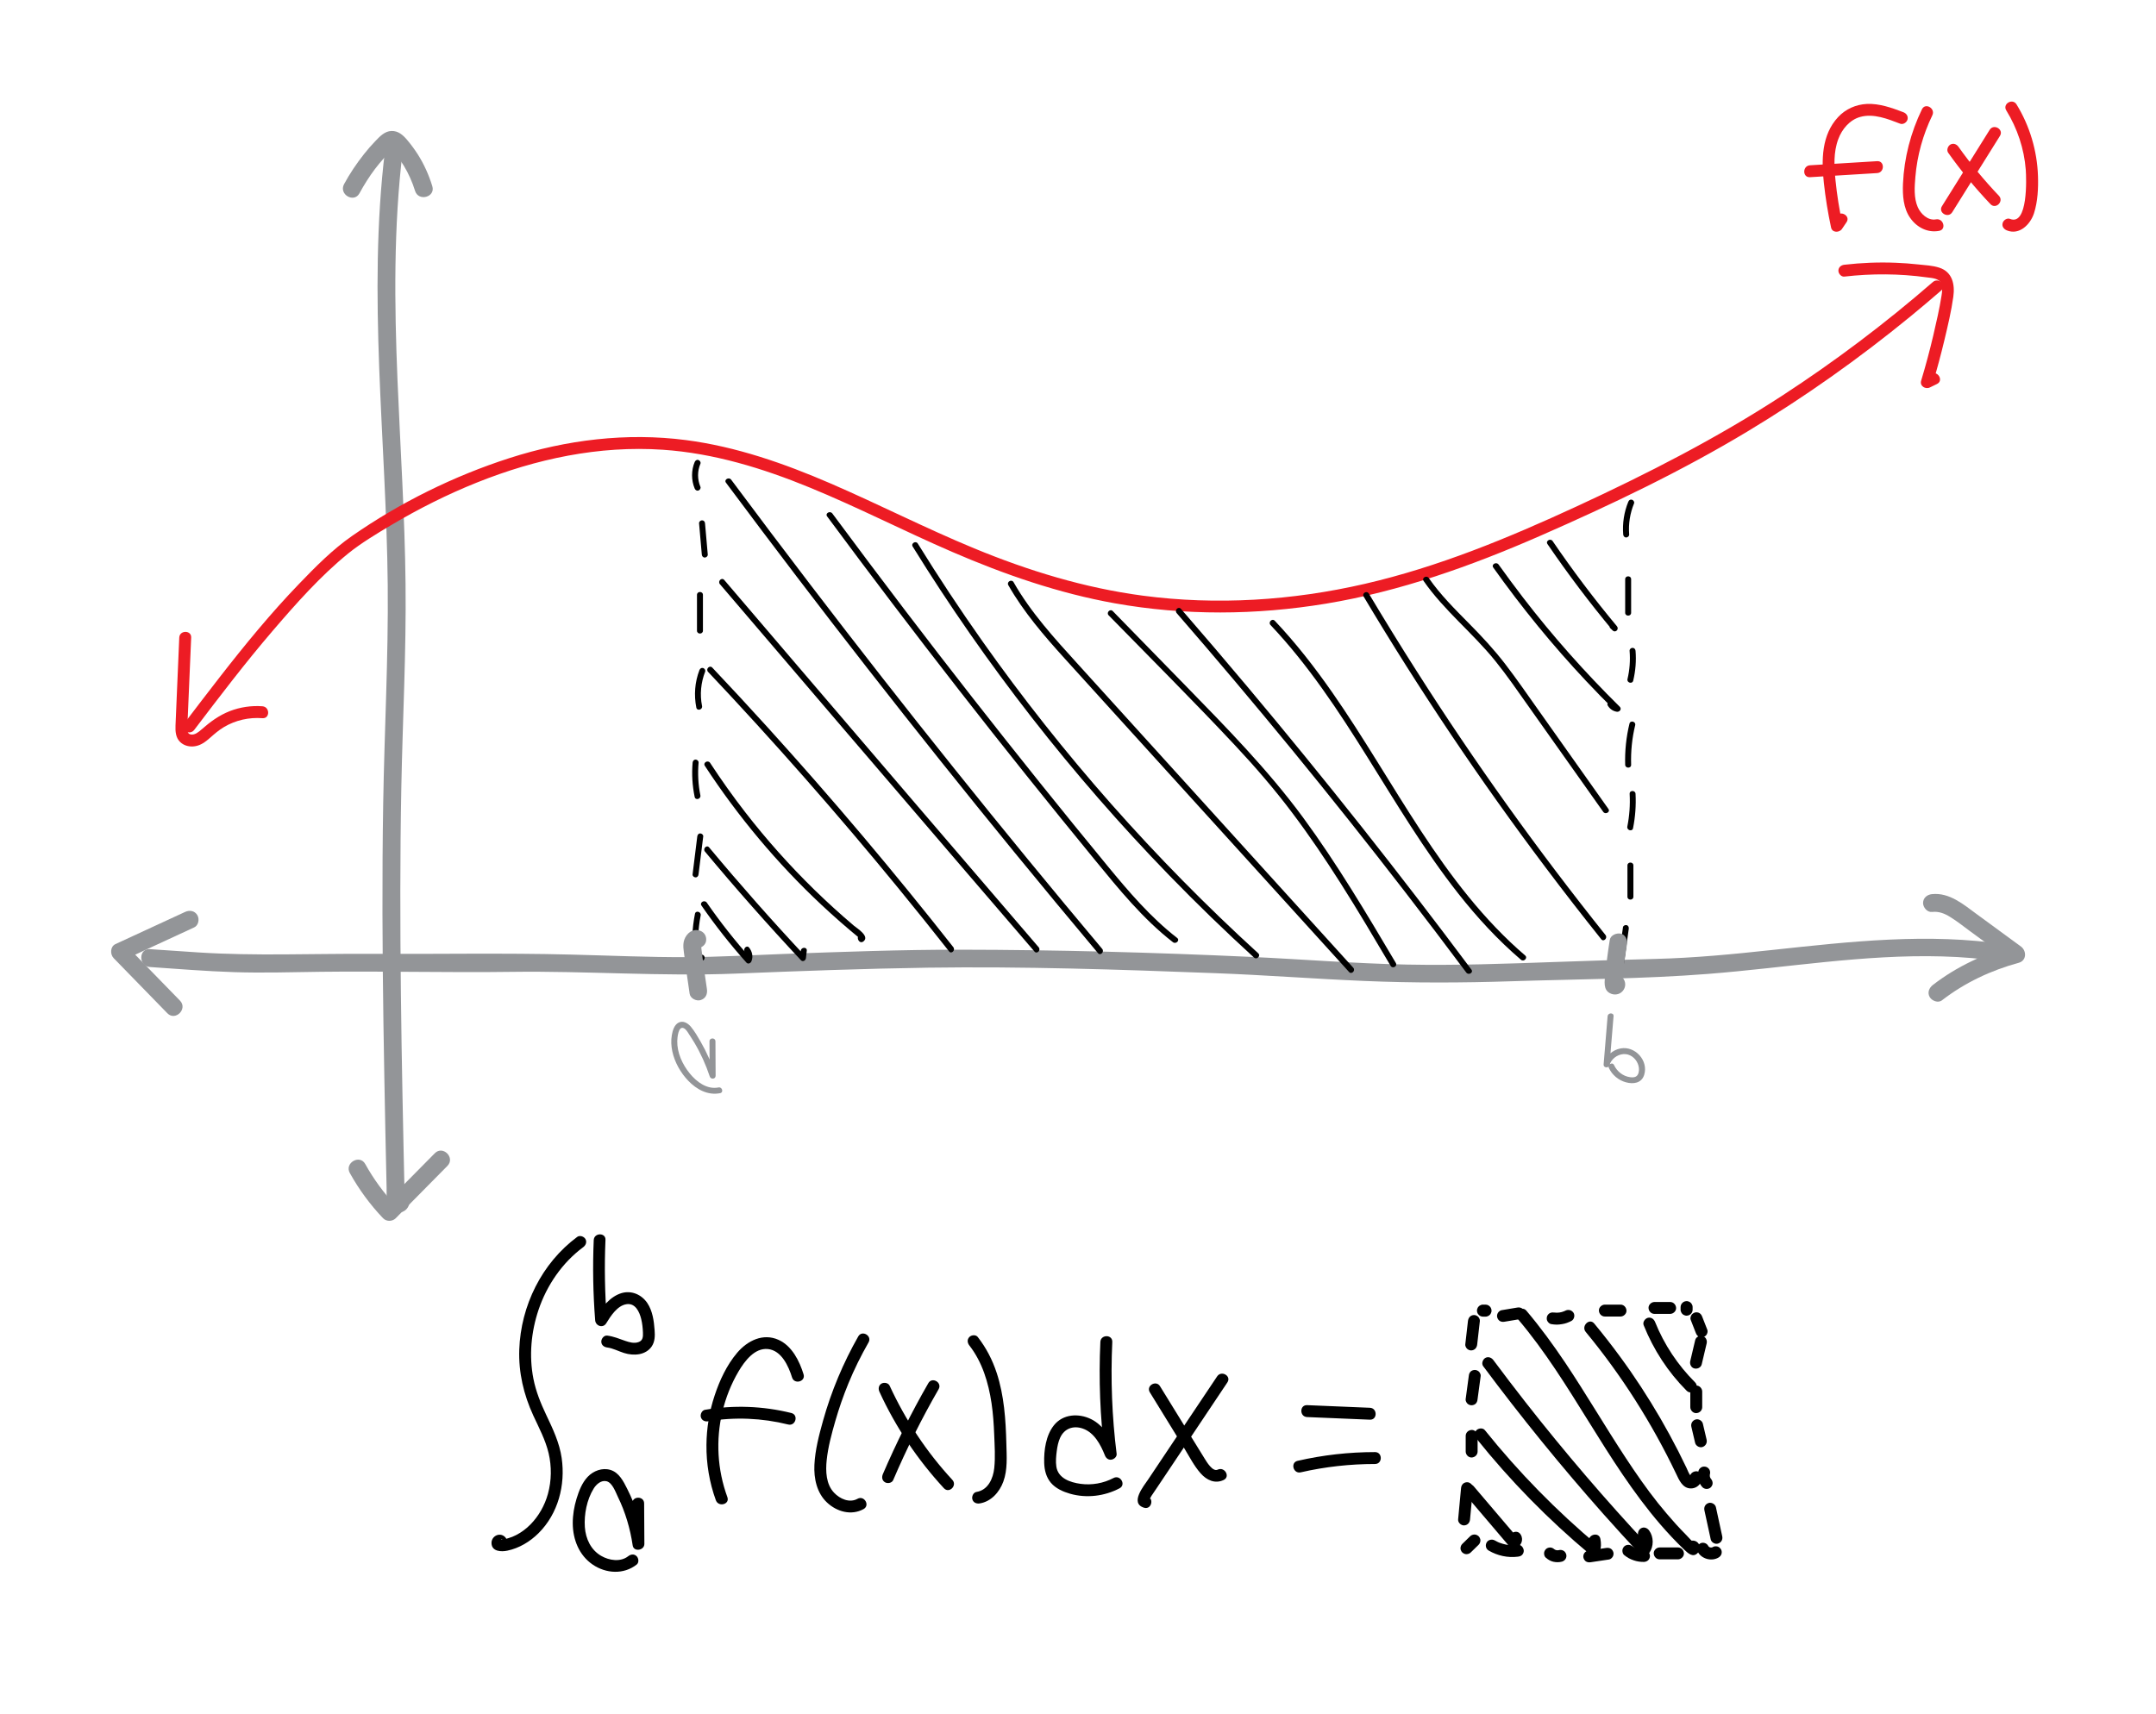 <?xml version="1.0" encoding="utf-8"?>
<!-- Generator: Adobe Illustrator 23.1.1, SVG Export Plug-In . SVG Version: 6.00 Build 0)  -->
<svg version="1.1" id="Layer_1" xmlns="http://www.w3.org/2000/svg" xmlns:xlink="http://www.w3.org/1999/xlink" x="0px" y="0px"
	 viewBox="0 0 361.89 287.8" style="enable-background:new 0 0 361.89 287.8;" xml:space="preserve">
<style type="text/css">
	.st0{fill:#939598;}
	.st1{fill:#ED1C24;}
</style>
<g>
	<g>
		<g>
			<path class="st0" d="M60.34,32.45c0.77-1.42,1.64-2.8,2.61-4.09c0.47-0.62,0.97-1.22,1.49-1.8c0.14-0.16,1.61-1.57,1.59-1.62
				c0.06,0.15-0.47-0.02-0.48-0.01c0.03-0.01,0.19,0.16,0.26,0.23c0.27,0.29,0.53,0.6,0.77,0.91c0.44,0.56,0.84,1.16,1.21,1.77
				c0.8,1.33,1.42,2.73,1.88,4.21c0.57,1.84,3.47,1.05,2.89-0.8c-0.58-1.88-1.39-3.7-2.45-5.36c-0.54-0.84-1.14-1.65-1.79-2.42
				c-0.68-0.8-1.48-1.51-2.6-1.48c-1.14,0.03-1.96,0.91-2.69,1.67c-0.68,0.7-1.32,1.44-1.92,2.2c-1.26,1.59-2.39,3.27-3.36,5.06
				C56.83,32.64,59.42,34.15,60.34,32.45L60.34,32.45z"/>
		</g>
	</g>
	<g>
		<g>
			<path class="st0" d="M58.72,196.95c1.53,2.75,3.41,5.31,5.58,7.59c0.56,0.58,1.56,0.57,2.12,0c2.89-2.93,5.79-5.86,8.68-8.79
				c1.36-1.38-0.76-3.5-2.12-2.12c-2.89,2.93-5.79,5.86-8.68,8.79c0.71,0,1.41,0,2.12,0c-2-2.11-3.7-4.44-5.11-6.98
				C60.38,193.75,57.78,195.26,58.72,196.95L58.72,196.95z"/>
		</g>
	</g>
	<g>
		<g>
			<path class="st0" d="M64.62,25.28c-1.47,12.1-1.42,24.31-0.97,36.47c0.46,12.15,1.31,24.29,1.43,36.46
				c0.12,12.24-0.56,24.47-0.76,36.71c-0.2,12.27-0.14,24.55,0.04,36.82c0.09,6.17,0.21,12.33,0.33,18.5
				c0.06,3.05,0.13,6.11,0.2,9.16c0.03,1.28-0.19,3.12,1.11,3.9c1.22,0.73,2.68-0.11,2.73-1.52c0.04-1.36-1.28-2.23-2.5-1.59
				c-1.71,0.9-0.19,3.5,1.51,2.59c0.03-0.02,0.06-0.03,0.1-0.05c-0.39,0.05-0.77,0.1-1.16,0.15c0.02,0.01,0.05,0.02,0.07,0.02
				c-0.3-0.23-0.6-0.46-0.9-0.69c0-0.32-0.01-0.64-0.01-0.96c0.18-0.18,0.36-0.36,0.54-0.54c-0.03,0.02-0.06,0.04-0.09,0.07
				c0.25-0.07,0.5-0.14,0.76-0.2c-0.04,0-0.08,0-0.12,0.01c0.25,0.07,0.5,0.14,0.76,0.2c0.32,0.14,0.23,0.51,0.22-0.16
				c0-0.35-0.02-0.7-0.02-1.06c-0.02-0.7-0.03-1.41-0.05-2.11c-0.03-1.53-0.07-3.05-0.1-4.58c-0.06-2.94-0.12-5.87-0.18-8.81
				c-0.11-5.75-0.21-11.51-0.27-17.26c-0.13-11.51-0.15-23.02,0.07-34.53c0.22-11.41,0.84-22.83,0.71-34.24
				c-0.12-11.41-0.88-22.79-1.35-34.19c-0.53-12.85-0.67-25.77,0.88-38.56c0.1-0.81-0.76-1.5-1.5-1.5
				C65.23,23.78,64.72,24.48,64.62,25.28L64.62,25.28z"/>
		</g>
	</g>
</g>
<g>
	<g>
		<g>
			<path class="st0" d="M336.71,158.58c-13.05-2-26.15-0.49-39.18,0.91c-6.55,0.71-13.11,1.35-19.71,1.51
				c-5.65,0.14-11.3,0.32-16.94,0.52c-8.21,0.29-16.43,0.59-24.65,0.43c-8.84-0.17-17.64-0.9-26.46-1.3
				c-16.15-0.74-32.36-1.18-48.53-1.2c-9.94-0.01-19.88,0.36-29.81,0.72c-5.37,0.2-10.74,0.51-16.12,0.53
				c-6.49,0.03-12.98-0.27-19.47-0.43c-11.38-0.29-22.79-0.06-34.18-0.12c-9.46-0.05-18.89,0.37-28.34-0.24
				c-2.72-0.18-5.44-0.37-8.16-0.55c-1.93-0.13-1.92,2.87,0,3c4.71,0.32,9.43,0.71,14.15,0.86c4.86,0.16,9.71,0,14.56-0.06
				c10.68-0.13,21.36,0.16,32.05,0.01c12.56-0.17,25.09,0.8,37.66,0.29c10.71-0.43,21.42-0.83,32.13-0.99
				c16.07-0.23,32.18,0.31,48.24,0.92c8.36,0.31,16.71,0.96,25.07,1.31c8.22,0.35,16.44,0.32,24.66,0.05
				c11.02-0.36,22.11-0.37,33.1-1.24c13.07-1.03,26.09-3.3,39.23-2.93c3.31,0.09,6.62,0.36,9.89,0.86
				C337.8,161.76,338.61,158.87,336.71,158.58L336.71,158.58z"/>
		</g>
	</g>
	<g>
		<g>
			<path class="st0" d="M324.3,153.11c1.14-0.12,2.08,0.25,3.03,0.84c1.16,0.71,2.23,1.57,3.33,2.38c2.35,1.72,4.7,3.44,7.04,5.16
				c0.12-0.91,0.24-1.83,0.36-2.74c-4.89,1.33-9.59,3.5-13.61,6.61c-0.64,0.49-0.98,1.29-0.54,2.05c0.37,0.63,1.41,1.04,2.05,0.54
				c3.83-2.96,8.23-5.03,12.89-6.3c1.34-0.37,1.35-2.01,0.36-2.74c-2.48-1.82-4.96-3.64-7.44-5.45c-2.19-1.61-4.56-3.64-7.48-3.34
				c-0.81,0.08-1.5,0.63-1.5,1.5C322.8,152.36,323.49,153.2,324.3,153.11L324.3,153.11z"/>
		</g>
	</g>
	<g>
		<g>
			<path class="st0" d="M31.07,153.11c-3.9,1.8-7.79,3.6-11.69,5.4c-0.9,0.42-0.92,1.72-0.3,2.36c3,3.08,6.01,6.17,9.01,9.25
				c1.35,1.39,3.47-0.74,2.12-2.12c-3-3.08-6.01-6.17-9.01-9.25c-0.1,0.79-0.2,1.57-0.3,2.36c3.9-1.8,7.79-3.6,11.69-5.4
				c0.74-0.34,0.92-1.4,0.54-2.05C32.68,152.89,31.81,152.77,31.07,153.11L31.07,153.11z"/>
		</g>
	</g>
</g>
<g>
	<g>
		<g>
			<path class="st1" d="M309.58,46.44c4.6-0.53,9.27-0.51,13.86,0.13c0.73,0.1,1.82,0.13,2.27,0.81c0.42,0.62,0.29,1.57,0.18,2.27
				c-0.35,2.23-0.87,4.46-1.38,6.66c-0.6,2.56-1.28,5.09-2.04,7.61c-0.27,0.89,0.72,1.5,1.47,1.13c0.4-0.19,0.79-0.39,1.19-0.58
				c1.16-0.57,0.14-2.29-1.01-1.73c-0.4,0.19-0.79,0.39-1.19,0.58c0.49,0.38,0.98,0.75,1.47,1.13c0.73-2.44,1.39-4.9,1.98-7.37
				c0.57-2.39,1.15-4.82,1.49-7.26c0.29-2.06-0.15-4.17-2.36-4.88c-1.11-0.36-2.36-0.42-3.51-0.54c-1.25-0.14-2.51-0.23-3.77-0.28
				c-2.89-0.12-5.78,0-8.65,0.33c-0.54,0.06-1,0.42-1,1C308.58,45.93,309.04,46.5,309.58,46.44L309.58,46.44z"/>
		</g>
	</g>
	<g>
		<g>
			<path class="st1" d="M30.09,107.05c-0.21,4.91-0.42,9.82-0.63,14.74c-0.04,1,0.02,2.07,0.79,2.8c0.66,0.63,1.59,0.84,2.48,0.7
				c0.98-0.15,1.78-0.75,2.5-1.39c0.76-0.67,1.5-1.32,2.38-1.84c1.95-1.15,4.18-1.65,6.44-1.48c1.28,0.1,1.28-1.9,0-2
				c-1.85-0.14-3.74,0.14-5.47,0.81c-1.83,0.72-3.29,1.8-4.76,3.09c-0.48,0.42-1.11,0.96-1.8,0.83c-0.8-0.15-0.58-1.18-0.55-1.78
				c0.1-2.27,0.19-4.54,0.29-6.81c0.11-2.56,0.22-5.12,0.33-7.68C32.14,105.77,30.14,105.77,30.09,107.05L30.09,107.05z"/>
		</g>
	</g>
	<g>
		<g>
			<path class="st1" d="M32.6,122.55c4.27-5.62,8.54-11.23,13.13-16.59c3.92-4.57,8.06-9.26,12.75-13.06
				c2.05-1.66,4.77-3.31,7.17-4.73c4.61-2.74,9.42-5.16,14.39-7.15c9.91-3.97,20.51-6.24,31.22-5.51c8.53,0.58,16.75,3.1,24.62,6.33
				c8.1,3.32,15.89,7.34,23.92,10.81c8.79,3.8,17.86,6.95,27.31,8.64c11.72,2.09,23.74,2,35.47,0.06
				c12.45-2.06,24.36-6.32,35.89-11.36c11.92-5.22,23.7-10.84,34.85-17.55c9.58-5.77,18.74-12.25,27.39-19.34
				c1.73-1.42,3.44-2.87,5.14-4.34c0.97-0.85-0.45-2.25-1.41-1.41c-7.99,6.94-16.44,13.32-25.31,19.09
				c-11,7.16-22.61,13.1-34.52,18.6c-11.47,5.3-23.19,10.15-35.54,12.99c-12.17,2.8-24.84,3.62-37.24,1.98
				c-9.77-1.29-19.23-4.19-28.32-7.95c-8.16-3.37-16.02-7.4-24.12-10.9c-7.78-3.36-15.81-6.17-24.24-7.27
				c-9.98-1.3-20.07-0.05-29.63,3.02c-9.33,3-18.37,7.47-26.42,13.07c-3.29,2.29-6.13,5.17-8.9,8.05
				c-4.75,4.93-9.1,10.24-13.3,15.64c-2.03,2.61-4.03,5.23-6.03,7.86C30.1,122.56,31.83,123.56,32.6,122.55L32.6,122.55z"/>
		</g>
	</g>
</g>
<g>
	<g>
		<g>
			<path class="st1" d="M308.21,36.3c-0.26,0.38-0.51,0.76-0.77,1.14c0.61,0.08,1.22,0.16,1.83,0.24c-0.53-2.46-0.93-4.94-1.18-7.44
				c-0.23-2.29-0.35-4.69,0.47-6.88c0.62-1.67,1.9-3.22,3.66-3.72c2.25-0.64,4.65,0.33,6.73,1.13c0.5,0.19,1.1-0.21,1.23-0.7
				c0.15-0.56-0.19-1.04-0.7-1.23c-1.94-0.74-4-1.48-6.11-1.39c-1.85,0.09-3.57,0.85-4.84,2.21c-2.79,2.99-2.81,7.22-2.39,11.04
				c0.27,2.52,0.68,5.02,1.21,7.5c0.19,0.9,1.38,0.9,1.83,0.24c0.26-0.38,0.51-0.76,0.77-1.14
				C310.66,36.24,308.93,35.24,308.21,36.3L308.21,36.3z"/>
		</g>
	</g>
	<g>
		<g>
			<path class="st1" d="M303.81,29.75c3.76-0.23,7.51-0.46,11.27-0.69c1.28-0.08,1.29-2.08,0-2c-3.76,0.23-7.51,0.46-11.27,0.69
				C302.53,27.83,302.52,29.83,303.81,29.75L303.81,29.75z"/>
		</g>
	</g>
	<g>
		<g>
			<path class="st1" d="M322.61,18.34c-1.89,3.91-3,8.16-3.19,12.5c-0.08,1.95,0.05,4.1,1.21,5.75c1.11,1.59,2.92,2.53,4.86,2.17
				c1.26-0.23,0.73-2.16-0.53-1.93c-1.35,0.25-2.56-0.91-3.06-2.05c-0.68-1.56-0.54-3.42-0.4-5.07c0.29-3.58,1.28-7.12,2.85-10.36
				C324.9,18.2,323.18,17.18,322.61,18.34L322.61,18.34z"/>
		</g>
	</g>
	<g>
		<g>
			<path class="st1" d="M327.01,25.65c2.16,3.04,4.53,5.93,7.1,8.63c0.89,0.93,2.3-0.48,1.41-1.41c-2.45-2.58-4.73-5.32-6.79-8.23
				c-0.31-0.44-0.87-0.65-1.37-0.36C326.94,24.54,326.7,25.21,327.01,25.65L327.01,25.65z"/>
		</g>
	</g>
	<g>
		<g>
			<path class="st1" d="M333.97,21.8c-2.67,4.27-5.34,8.55-8.01,12.82c-0.68,1.09,1.05,2.1,1.73,1.01
				c2.67-4.27,5.34-8.55,8.01-12.82C336.38,21.72,334.65,20.71,333.97,21.8L333.97,21.8z"/>
		</g>
	</g>
	<g>
		<g>
			<path class="st1" d="M336.76,18.54c1.85,3.01,3,6.43,3.27,9.96c0.11,1.45,0.39,9.49-2.65,8.25c-0.5-0.2-1.1,0.22-1.23,0.7
				c-0.16,0.57,0.2,1.02,0.7,1.23c2.13,0.87,3.98-1.04,4.57-2.9c0.62-1.95,0.73-4.19,0.66-6.22c-0.14-4.24-1.38-8.42-3.6-12.03
				C337.81,16.43,336.08,17.44,336.76,18.54L336.76,18.54z"/>
		</g>
	</g>
</g>
<g>
	<g>
		<g>
			<g>
				<path d="M116.6,77.58c-0.58,1.39-0.58,3.03,0,4.43c0.1,0.25,0.33,0.43,0.62,0.35c0.23-0.06,0.45-0.36,0.35-0.62
					c-0.53-1.26-0.53-2.64,0-3.89c0.1-0.25-0.11-0.55-0.35-0.62C116.93,77.15,116.71,77.33,116.6,77.58L116.6,77.58z"/>
			</g>
		</g>
		<g>
			<g>
				<path d="M117.34,87.86c0.15,1.75,0.31,3.5,0.46,5.25c0.02,0.27,0.21,0.5,0.5,0.5c0.25,0,0.52-0.23,0.5-0.5
					c-0.15-1.75-0.31-3.5-0.46-5.25c-0.02-0.27-0.21-0.5-0.5-0.5C117.59,87.36,117.32,87.59,117.34,87.86L117.34,87.86z"/>
			</g>
		</g>
		<g>
			<g>
				<path d="M116.99,99.88c0,2,0,4,0,6.01c0,0.64,1,0.64,1,0c0-2,0-4,0-6.01C117.99,99.23,116.99,99.23,116.99,99.88L116.99,99.88z"
					/>
			</g>
		</g>
		<g>
			<g>
				<path d="M117.4,112.51c-0.77,2-0.94,4.19-0.52,6.29c0.13,0.63,1.09,0.36,0.96-0.27c-0.39-1.93-0.19-3.93,0.52-5.76
					c0.1-0.25-0.11-0.55-0.35-0.62C117.73,112.08,117.5,112.26,117.4,112.51L117.4,112.51z"/>
			</g>
		</g>
		<g>
			<g>
				<path d="M116.26,128.03c-0.17,1.93-0.05,3.87,0.34,5.77c0.13,0.63,1.09,0.36,0.96-0.27c-0.37-1.81-0.46-3.66-0.3-5.5
					c0.02-0.27-0.25-0.5-0.5-0.5C116.47,127.53,116.29,127.76,116.26,128.03L116.26,128.03z"/>
			</g>
		</g>
		<g>
			<g>
				<path d="M117.04,140.43c-0.26,2.13-0.53,4.25-0.79,6.38c-0.03,0.27,0.25,0.5,0.5,0.5c0.3,0,0.47-0.23,0.5-0.5
					c0.26-2.13,0.53-4.25,0.79-6.38c0.03-0.27-0.25-0.5-0.5-0.5C117.24,139.93,117.08,140.16,117.04,140.43L117.04,140.43z"/>
			</g>
		</g>
		<g>
			<g>
				<path d="M116.65,153.43c-0.48,2.42-0.56,4.87-0.4,7.33c0.02,0.28,0.21,0.49,0.5,0.5c0.35,0.01,0.7,0.02,1.05,0.03
					c0.64,0.02,0.64-0.98,0-1c-0.35-0.01-0.7-0.02-1.05-0.03c0.17,0.17,0.33,0.33,0.5,0.5c-0.16-2.37-0.1-4.73,0.36-7.06
					C117.74,153.07,116.77,152.8,116.65,153.43L116.65,153.43z"/>
			</g>
		</g>
	</g>
	<g>
		<g>
			<g>
				<path d="M273.31,84.25c-0.71,1.73-1,3.63-0.85,5.49c0.02,0.27,0.21,0.5,0.5,0.5c0.25,0,0.52-0.23,0.5-0.5
					c-0.14-1.79,0.14-3.56,0.82-5.22c0.1-0.25-0.11-0.55-0.35-0.62C273.63,83.82,273.41,83.99,273.31,84.25L273.31,84.25z"/>
			</g>
		</g>
		<g>
			<g>
				<path d="M272.79,97.25c0,1.88,0,3.75,0,5.63c0,0.64,1,0.64,1,0c0-1.88,0-3.75,0-5.63C273.79,96.6,272.79,96.6,272.79,97.25
					L272.79,97.25z"/>
			</g>
		</g>
		<g>
			<g>
				<path d="M273.53,109.26c0.13,1.59,0.02,3.19-0.35,4.75c-0.15,0.63,0.81,0.89,0.96,0.27c0.39-1.64,0.53-3.33,0.39-5.01
					c-0.02-0.27-0.21-0.5-0.5-0.5C273.78,108.76,273.51,108.99,273.53,109.26L273.53,109.26z"/>
			</g>
		</g>
		<g>
			<g>
				<path d="M273.51,121.5c-0.55,2.26-0.79,4.58-0.72,6.9c0.02,0.64,1.02,0.64,1,0c-0.07-2.24,0.15-4.46,0.68-6.64
					C274.62,121.14,273.66,120.88,273.51,121.5L273.51,121.5z"/>
			</g>
		</g>
		<g>
			<g>
				<path d="M273.54,133.29c0.1,1.84-0.03,3.68-0.39,5.49c-0.12,0.63,0.84,0.9,0.96,0.27c0.38-1.9,0.52-3.83,0.42-5.76
					C274.51,132.65,273.51,132.64,273.54,133.29L273.54,133.29z"/>
			</g>
		</g>
		<g>
			<g>
				<path d="M273.17,145.3c0,1.75,0,3.5,0,5.26c0,0.64,1,0.64,1,0c0-1.75,0-3.5,0-5.26C274.17,144.66,273.17,144.66,273.17,145.3
					L273.17,145.3z"/>
			</g>
		</g>
		<g>
			<g>
				<path d="M272.42,155.68c-0.28,2-0.55,4-0.83,6c-0.04,0.27,0.06,0.54,0.35,0.62c0.23,0.06,0.58-0.08,0.62-0.35
					c0.28-2,0.55-4,0.83-6c0.04-0.27-0.06-0.54-0.35-0.62C272.8,155.26,272.46,155.41,272.42,155.68L272.42,155.68z"/>
			</g>
		</g>
	</g>
	<g>
		<g>
			<g>
				<path d="M117.75,152.05c2.31,3.34,4.83,6.54,7.54,9.57c0.28,0.31,0.71,0.1,0.84-0.22c0.32-0.8,0.13-1.64-0.39-2.3
					c-0.4-0.5-1.1,0.21-0.71,0.71c0.31,0.39,0.31,0.88,0.14,1.32c0.28-0.07,0.56-0.15,0.84-0.22c-2.65-2.97-5.12-6.1-7.38-9.37
					C118.25,151.02,117.38,151.51,117.75,152.05L117.75,152.05z"/>
			</g>
		</g>
		<g>
			<g>
				<path d="M118.33,142.98c5.19,6.23,10.56,12.31,16.1,18.23c0.32,0.35,0.81,0.05,0.85-0.35c0.05-0.42,0.09-0.83,0.14-1.25
					c0.07-0.64-0.93-0.63-1,0c-0.05,0.42-0.09,0.83-0.14,1.25c0.28-0.12,0.57-0.24,0.85-0.35c-5.54-5.92-10.91-12-16.1-18.23
					C118.62,141.78,117.92,142.49,118.33,142.98L118.33,142.98z"/>
			</g>
		</g>
		<g>
			<g>
				<path d="M118.31,128.58c5.56,8.51,12.13,16.36,19.55,23.32c1.04,0.97,2.1,1.93,3.17,2.87c0.55,0.48,1.1,0.96,1.66,1.43
					c0.25,0.21,0.5,0.42,0.76,0.63c0.14,0.12,0.28,0.23,0.42,0.35c0.06,0.05,0.11,0.09,0.17,0.14c0.13,0.23,0.22,0.21,0.28-0.07
					c0.13-0.02,0.26-0.03,0.39-0.05c-0.02-0.01-0.03-0.01-0.05-0.02c0.1,0.08,0.2,0.15,0.3,0.23c0,0.05,0.01,0.09,0.01,0.14
					c-0.12,0.12-0.23,0.23-0.35,0.35c0.01,0,0.02-0.01,0.03-0.01c-0.19-0.08-0.38-0.15-0.56-0.23c0.01,0.02,0.03,0.04,0.04,0.05
					c0.39,0.5,1.26,0,0.86-0.5c-0.01-0.02-0.03-0.04-0.04-0.05c-0.14-0.18-0.33-0.3-0.56-0.23c-0.87,0.25-0.18,1.73,0.56,1.11
					c1.06-0.87-1.1-2.18-1.62-2.62c-2.26-1.91-4.45-3.91-6.57-5.97c-4.18-4.08-8.09-8.46-11.67-13.08c-2.08-2.68-4.04-5.45-5.9-8.29
					C118.83,127.54,117.96,128.04,118.31,128.58L118.31,128.58z"/>
			</g>
		</g>
		<g>
			<g>
				<path d="M118.85,112.8c5.53,5.86,10.96,11.82,16.28,17.87c5.32,6.05,10.54,12.2,15.64,18.43c2.88,3.52,5.73,7.07,8.54,10.64
					c0.4,0.51,1.1-0.21,0.71-0.71c-4.98-6.33-10.07-12.58-15.27-18.74c-5.2-6.16-10.51-12.22-15.92-18.19
					c-3.06-3.37-6.15-6.71-9.27-10.01C119.11,111.62,118.41,112.33,118.85,112.8L118.85,112.8z"/>
			</g>
		</g>
		<g>
			<g>
				<path d="M120.84,98.08c6.84,8.02,13.69,16.04,20.54,24.05c6.88,8.04,13.77,16.08,20.66,24.12c3.86,4.51,7.73,9.01,11.6,13.51
					c0.42,0.49,1.12-0.22,0.71-0.71c-6.87-8-13.73-16-20.59-24.01c-6.89-8.04-13.77-16.08-20.64-24.13
					c-3.86-4.51-7.71-9.03-11.56-13.54C121.13,96.88,120.42,97.59,120.84,98.08L120.84,98.08z"/>
			</g>
		</g>
		<g>
			<g>
				<path d="M121.86,81.05c7.81,10.49,15.73,20.9,23.78,31.21c8.07,10.34,16.25,20.59,24.56,30.75c4.66,5.7,9.37,11.38,14.1,17.02
					c0.41,0.49,1.12-0.22,0.71-0.71c-8.38-9.98-16.65-20.06-24.8-30.24c-8.18-10.2-16.23-20.5-24.17-30.89
					c-4.47-5.85-8.91-11.74-13.31-17.65C122.34,80.03,121.47,80.53,121.86,81.05L121.86,81.05z"/>
			</g>
		</g>
		<g>
			<g>
				<path d="M138.84,86.71c7.22,9.76,14.57,19.44,22.03,29.02c7.51,9.64,15.15,19.19,22.9,28.64c4.03,4.91,8.06,9.9,13.11,13.82
					c0.5,0.39,1.22-0.31,0.71-0.71c-4.45-3.45-8.11-7.75-11.67-12.07c-3.84-4.66-7.64-9.34-11.41-14.04
					c-7.62-9.5-15.13-19.1-22.51-28.79c-4.13-5.43-8.23-10.88-12.29-16.37C139.32,85.69,138.45,86.19,138.84,86.71L138.84,86.71z"/>
			</g>
		</g>
		<g>
			<g>
				<path d="M169.25,98.25c2.57,4.51,5.97,8.45,9.43,12.28c3.81,4.22,7.63,8.42,11.45,12.63c7.74,8.54,15.49,17.07,23.23,25.61
					c4.36,4.81,8.72,9.62,13.08,14.42c0.43,0.48,1.14-0.23,0.71-0.71c-7.71-8.51-15.43-17.01-23.14-25.52
					c-7.69-8.48-15.37-16.95-23.06-25.43c-3.93-4.33-7.92-8.68-10.83-13.8C169.79,97.19,168.93,97.69,169.25,98.25L169.25,98.25z"/>
			</g>
		</g>
		<g>
			<g>
				<path d="M197.51,102.94c6.59,7.59,13.07,15.28,19.44,23.05c6.41,7.83,12.71,15.75,18.9,23.77c3.46,4.48,6.88,8.99,10.27,13.53
					c0.38,0.51,1.25,0.01,0.86-0.5c-6.03-8.08-12.18-16.08-18.43-23.98c-6.29-7.94-12.69-15.79-19.2-23.55
					c-3.67-4.37-7.38-8.72-11.12-13.03C197.79,101.74,197.09,102.45,197.51,102.94L197.51,102.94z"/>
			</g>
		</g>
		<g>
			<g>
				<path d="M213.26,104.94c6.33,6.69,11.41,14.42,16.28,22.21c4.85,7.75,9.54,15.63,15.2,22.83c3.17,4.03,6.65,7.82,10.55,11.15
					c0.49,0.42,1.2-0.29,0.71-0.71c-6.96-5.96-12.49-13.3-17.5-20.93c-5.05-7.69-9.62-15.7-14.89-23.25
					c-2.94-4.21-6.1-8.28-9.64-12.02C213.52,103.76,212.82,104.47,213.26,104.94L213.26,104.94z"/>
			</g>
		</g>
		<g>
			<g>
				<path d="M228.89,100.16c4.67,7.83,9.54,15.53,14.62,23.1c5.08,7.57,10.36,15,15.84,22.28c3.08,4.1,6.22,8.15,9.43,12.16
					c0.4,0.5,1.11-0.21,0.71-0.71c-5.69-7.12-11.19-14.38-16.49-21.79c-5.26-7.35-10.32-14.84-15.17-22.46
					c-2.76-4.32-5.44-8.68-8.07-13.08C229.42,99.1,228.56,99.6,228.89,100.16L228.89,100.16z"/>
			</g>
		</g>
		<g>
			<g>
				<path d="M238.96,97.55c3.44,4.95,8.25,8.73,12.02,13.41c2,2.48,3.81,5.12,5.65,7.72c1.96,2.77,3.92,5.54,5.88,8.31
					c2.2,3.11,4.4,6.21,6.6,9.32c0.37,0.52,1.24,0.02,0.86-0.5c-3.92-5.54-7.84-11.08-11.76-16.61c-1.84-2.59-3.64-5.22-5.58-7.74
					c-1.86-2.42-3.92-4.63-6.07-6.8c-2.38-2.41-4.8-4.82-6.74-7.61C239.46,96.52,238.59,97.02,238.96,97.55L238.96,97.55z"/>
			</g>
		</g>
		<g>
			<g>
				<path d="M250.65,95.29c4.76,6.7,9.97,13.08,15.6,19.07c1.6,1.71,3.24,3.38,4.91,5.02c0.16-0.28,0.32-0.56,0.49-0.84
					c-0.39-0.06-0.68-0.2-0.9-0.54c-0.35-0.54-1.21-0.04-0.86,0.5c0.35,0.54,0.85,0.9,1.5,1c0.46,0.07,0.88-0.45,0.49-0.84
					c-5.82-5.74-11.26-11.86-16.24-18.34c-1.4-1.83-2.77-3.68-4.11-5.55C251.14,94.27,250.27,94.77,250.65,95.29L250.65,95.29z"/>
			</g>
		</g>
		<g>
			<g>
				<path d="M259.75,91.35c3.42,5.01,7.07,9.85,10.95,14.51c0.24-0.24,0.47-0.47,0.71-0.71c-0.13-0.12-0.26-0.25-0.39-0.37
					c-0.46-0.45-1.17,0.26-0.71,0.71c0.13,0.12,0.26,0.25,0.39,0.37c0.47,0.45,1.11-0.22,0.71-0.71c-3.83-4.59-7.43-9.37-10.8-14.31
					C260.25,90.32,259.38,90.82,259.75,91.35L259.75,91.35z"/>
			</g>
		</g>
		<g>
			<g>
				<path d="M153.2,91.77c6.13,9.91,12.8,19.48,19.96,28.67c7.21,9.25,14.93,18.11,23.1,26.53c4.6,4.74,9.35,9.34,14.23,13.8
					c0.47,0.43,1.18-0.27,0.71-0.71c-8.66-7.9-16.9-16.27-24.66-25.05c-7.7-8.72-14.93-17.85-21.64-27.35
					c-3.78-5.35-7.4-10.82-10.85-16.4C153.72,90.72,152.86,91.23,153.2,91.77L153.2,91.77z"/>
			</g>
		</g>
		<g>
			<g>
				<path d="M186.09,103.31c7.09,7.26,14.29,14.43,21.22,21.84c3.38,3.61,6.61,7.35,9.58,11.3c2.89,3.83,5.57,7.81,8.14,11.85
					c2.9,4.56,5.65,9.22,8.4,13.87c0.33,0.55,1.19,0.05,0.86-0.5c-4.92-8.31-9.85-16.63-15.57-24.42
					c-5.89-8-12.82-15.05-19.74-22.15c-4.06-4.16-8.13-8.33-12.19-12.49C186.35,102.14,185.64,102.85,186.09,103.31L186.09,103.31z"
					/>
			</g>
		</g>
	</g>
</g>
<g>
	<g>
		<path class="st0" d="M119.09,174.83c0.01,1.93,0.02,3.85,0.03,5.78c0.33-0.04,0.65-0.09,0.98-0.13c-0.65-1.94-1.48-3.82-2.5-5.59
			c-0.49-0.85-1-1.74-1.63-2.5c-0.5-0.6-1.32-1.11-2.1-0.68c-0.71,0.39-0.97,1.33-1.1,2.07c-0.16,0.91-0.11,1.84,0.08,2.74
			c0.39,1.83,1.39,3.59,2.68,4.94c1.39,1.45,3.28,2.49,5.34,2.08c0.63-0.12,0.36-1.09-0.27-0.96c-1.93,0.38-3.68-0.94-4.83-2.36
			c-1.22-1.5-2.13-3.47-2.09-5.43c0.01-0.52,0.16-2.56,1.07-2.17c0.43,0.18,0.73,0.76,0.97,1.13c0.29,0.43,0.56,0.87,0.83,1.31
			c1.07,1.8,1.93,3.71,2.59,5.69c0.17,0.52,0.98,0.45,0.98-0.13c-0.01-1.93-0.02-3.85-0.03-5.78
			C120.09,174.19,119.09,174.19,119.09,174.83L119.09,174.83z"/>
	</g>
</g>
<g>
	<g>
		<path class="st0" d="M270.2,157.83c-0.31,1.94-0.56,3.9-0.76,5.85c-0.1,1.04-0.37,2.47,0.78,3.07c0.69,0.37,1.56,0.28,2.11-0.31
			c0.62-0.66,0.63-1.66-0.01-2.32c-0.55-0.56-1.58-0.59-2.12,0c-0.56,0.61-0.58,1.52,0,2.12c0.01,0.01,0.03,0.03,0.04,0.04
			c-0.13-0.22-0.26-0.44-0.39-0.66c0,0.02,0.01,0.03,0.01,0.05c0-0.27,0-0.53,0-0.8c0.5-0.29,1.01-0.58,1.51-0.87
			c0.22,0.13,0.44,0.26,0.66,0.39c0.18,0.2,0.27,0.42,0.28,0.67c0-0.03,0-0.06,0-0.09c0.03-0.14,0.02-0.3,0.04-0.45
			c0.03-0.28,0.05-0.57,0.08-0.85c0.06-0.59,0.12-1.18,0.19-1.78c0.03-0.28,0.07-0.57,0.11-0.85c0.02-0.14,0.04-0.28,0.06-0.43
			c-0.04,0.31,0.01-0.1,0.02-0.17c0.09-0.61,0.18-1.23,0.27-1.84c0.12-0.77-0.2-1.65-1.05-1.85
			C271.32,156.62,270.33,157,270.2,157.83L270.2,157.83z"/>
	</g>
</g>
<g>
	<g>
		<path class="st0" d="M269.84,170.63c-0.22,2.7-0.45,5.39-0.67,8.09c-0.05,0.58,0.83,0.66,0.98,0.13c0.3-1.03,1.27-1.79,2.34-1.87
			c1.07-0.08,2.02,0.63,2.42,1.61c0.19,0.46,0.26,0.99,0.14,1.48c-0.18,0.74-0.71,0.88-1.41,0.79c-1.2-0.15-2.22-0.96-2.72-2.04
			c-0.27-0.58-1.14-0.08-0.86,0.5c0.54,1.16,1.6,2.05,2.84,2.39c1.26,0.35,2.64,0.16,3.08-1.24c0.75-2.41-1.53-4.9-3.97-4.44
			c-1.33,0.25-2.44,1.25-2.82,2.54c0.33,0.04,0.65,0.09,0.98,0.13c0.22-2.7,0.45-5.39,0.67-8.09
			C270.9,169.99,269.9,169.99,269.84,170.63L269.84,170.63z"/>
	</g>
</g>
<g>
	<g>
		<path class="st0" d="M117.44,156.24c-1.2-0.37-2.2,0.46-2.58,1.54c-0.31,0.89-0.09,1.84,0.02,2.75c0.27,2.11,0.56,4.22,0.88,6.33
			c0.12,0.78,1.14,1.28,1.85,1.05c0.85-0.27,1.17-1.01,1.05-1.85c-0.12-0.8-0.24-1.6-0.35-2.4c-0.11-0.78-0.2-1.43-0.29-2.09
			c-0.1-0.77-0.2-1.55-0.29-2.32c-0.01-0.13-0.03-0.25-0.03-0.38c0-0.07,0-0.14,0.01-0.21c-0.03,0.22-0.03,0.25,0,0.08
			c0.19-0.3-0.2,0.26,0-0.02c-0.23,0.31-0.67,0.54-1.06,0.42c0.75,0.23,1.67-0.28,1.85-1.05
			C118.68,157.27,118.25,156.49,117.44,156.24L117.44,156.24z"/>
	</g>
</g>
<g>
	<g>
		<g>
			<path d="M96.89,207.67c-5.95,4.41-9.47,11.55-9.73,18.92c-0.13,3.87,0.74,7.56,2.35,11.06c0.96,2.08,2.05,4.11,2.58,6.35
				c0.52,2.23,0.49,4.61-0.12,6.82c-0.53,1.92-1.54,3.72-2.94,5.14c-0.71,0.72-1.51,1.32-2.41,1.78c-0.42,0.22-0.86,0.39-1.31,0.52
				c-0.23,0.07-0.46,0.13-0.69,0.17c-0.02,0-0.32,0.03-0.35,0.07c-0.14,0.13-0.12-0.37,0.09,0.12c0.05,0.17,0.09,0.34,0.14,0.5
				c-0.13,0.16-0.25,0.32-0.38,0.48c-0.18,0-0.35,0-0.53,0c0.03,0.01,0.06,0.01,0.09,0.02c-0.15-0.09-0.29-0.17-0.44-0.26
				c0.03,0.02,0.05,0.05,0.08,0.07c0.95,0.87,2.37-0.54,1.41-1.41c-0.89-0.82-2.28-0.09-2.23,1.1c0.06,1.39,1.65,1.45,2.66,1.23
				c1.98-0.41,3.8-1.51,5.23-2.93c3.3-3.28,4.54-8.08,3.89-12.61c-0.37-2.59-1.49-4.92-2.6-7.26c-0.93-1.96-1.73-3.94-2.15-6.08
				c-0.75-3.83-0.38-7.85,0.86-11.54c1.39-4.14,3.99-7.93,7.51-10.54c0.43-0.32,0.65-0.87,0.36-1.37
				C98.01,207.6,97.33,207.35,96.89,207.67L96.89,207.67z"/>
		</g>
	</g>
	<g>
		<g>
			<path d="M106.13,252.42c0.01,2.26,0.02,4.52,0.04,6.79c0.65-0.09,1.31-0.18,1.96-0.27c-0.46-3.11-1.42-6.13-2.84-8.95
				c-0.64-1.27-1.37-2.76-2.84-3.2c-1.36-0.41-2.85,0.16-3.8,1.16c-0.95,1-1.47,2.36-1.87,3.66c-0.41,1.35-0.65,2.77-0.64,4.18
				c0.02,2.71,1.07,5.35,3.35,6.9c2.23,1.52,5.2,1.7,7.37,0c0.43-0.33,0.35-1.06,0-1.41c-0.42-0.42-0.99-0.33-1.41,0
				c-1.3,1.02-3.2,0.72-4.53-0.05c-1.74-1-2.61-2.87-2.75-4.83c-0.15-2.14,0.34-4.63,1.47-6.46c0.44-0.72,1.27-1.48,2.19-1.24
				c0.96,0.25,1.5,1.82,1.88,2.61c1.26,2.57,2.07,5.34,2.49,8.17c0.17,1.13,1.97,0.84,1.96-0.27c-0.01-2.26-0.02-4.52-0.04-6.79
				C108.12,251.14,106.12,251.14,106.13,252.42L106.13,252.42z"/>
		</g>
	</g>
	<g>
		<g>
			<path d="M99.66,208.21c-0.19,4.49-0.11,8.98,0.24,13.46c0.08,0.97,1.32,1.39,1.86,0.5c0.74-1.21,1.86-2.97,3.4-3.2
				c1.49-0.23,2.18,1.3,2.47,2.49c0.18,0.74,0.26,1.5,0.29,2.26c0.03,0.72,0,1.36-0.76,1.62c-0.73,0.25-1.5,0.03-2.2-0.21
				c-1.02-0.36-1.96-0.75-3.03-0.89c-0.54-0.07-1,0.51-1,1c0,0.6,0.46,0.93,1,1c0.98,0.13,1.88,0.63,2.81,0.92
				c0.83,0.26,1.7,0.35,2.56,0.2c0.84-0.15,1.63-0.6,2.1-1.31c0.54-0.81,0.55-1.78,0.48-2.71c-0.11-1.55-0.34-3.25-1.23-4.57
				c-0.96-1.42-2.67-2.17-4.36-1.65c-1.93,0.6-3.27,2.39-4.28,4.04c0.62,0.17,1.24,0.34,1.86,0.5c-0.35-4.48-0.43-8.98-0.24-13.46
				C101.72,206.92,99.72,206.93,99.66,208.21L99.66,208.21z"/>
		</g>
	</g>
	<g>
		<g>
			<path d="M122.09,251.36c-1.68-4.59-1.97-9.61-0.83-14.36c0.57-2.37,1.47-4.65,2.71-6.75c1.01-1.7,2.68-3.98,4.93-3.75
				c2.27,0.23,3.46,2.87,4.05,4.77c0.38,1.23,2.31,0.7,1.93-0.53c-0.69-2.24-1.94-4.76-4.19-5.78c-2.6-1.18-5.22,0.13-6.95,2.16
				c-1.75,2.06-2.95,4.64-3.79,7.19c-0.89,2.67-1.35,5.49-1.37,8.3c-0.03,3.15,0.5,6.32,1.58,9.28
				C120.6,253.09,122.54,252.58,122.09,251.36L122.09,251.36z"/>
		</g>
	</g>
	<g>
		<g>
			<path d="M118.87,238.63c4.46-0.75,9.05-0.55,13.43,0.54c1.25,0.31,1.78-1.62,0.53-1.93c-4.75-1.18-9.67-1.36-14.49-0.54
				c-0.53,0.09-0.83,0.75-0.7,1.23C117.8,238.5,118.34,238.72,118.87,238.63L118.87,238.63z"/>
		</g>
	</g>
	<g>
		<g>
			<path d="M144.06,224.38c-2.53,4.45-4.53,9.22-5.91,14.15c-0.67,2.4-1.33,4.91-1.45,7.41c-0.11,2.29,0.4,4.73,2.13,6.34
				c1.64,1.54,4.07,2.22,6.12,1.09c1.13-0.62,0.12-2.35-1.01-1.73c-1.35,0.75-2.96,0.02-3.94-1.02c-1.36-1.43-1.43-3.61-1.24-5.46
				c0.23-2.21,0.83-4.42,1.44-6.54c0.62-2.15,1.35-4.26,2.2-6.33c0.97-2.37,2.12-4.68,3.39-6.91
				C146.42,224.27,144.7,223.26,144.06,224.38L144.06,224.38z"/>
		</g>
	</g>
	<g>
		<g>
			<path d="M147.61,233.66c2.72,5.94,6.4,11.41,10.83,16.21c0.88,0.95,2.29-0.47,1.41-1.41c-4.32-4.67-7.86-10.02-10.52-15.8
				c-0.23-0.49-0.93-0.61-1.37-0.36C147.47,232.59,147.39,233.17,147.61,233.66L147.61,233.66z"/>
		</g>
	</g>
	<g>
		<g>
			<path d="M155.82,232.23c-2.84,4.94-5.38,10.04-7.63,15.27c-0.21,0.5-0.15,1.07,0.36,1.37c0.42,0.25,1.15,0.14,1.37-0.36
				c2.24-5.24,4.79-10.34,7.63-15.27C158.19,232.12,156.46,231.11,155.82,232.23L155.82,232.23z"/>
		</g>
	</g>
	<g>
		<g>
			<path d="M162.71,225.9c2.17,2.78,3.2,6.24,3.72,9.68c0.26,1.75,0.38,3.53,0.45,5.3c0.07,1.84,0.2,3.74,0.01,5.58
				c-0.18,1.77-1.04,3.72-2.98,4.03c-0.53,0.08-0.83,0.75-0.7,1.23c0.16,0.57,0.69,0.78,1.23,0.7c1.92-0.3,3.33-1.9,3.97-3.66
				c0.74-2,0.56-4.27,0.51-6.36c-0.1-4-0.37-8.1-1.63-11.92c-0.72-2.18-1.76-4.19-3.17-6c-0.33-0.43-1.07-0.35-1.41,0
				C162.29,224.91,162.38,225.48,162.71,225.9L162.71,225.9z"/>
		</g>
	</g>
	<g>
		<g>
			<path d="M184.7,225.3c-0.29,6.27-0.05,12.55,0.73,18.77c0.65-0.09,1.31-0.18,1.96-0.27c-0.86-2.17-2.07-4.47-4.26-5.54
				c-2.07-1.01-4.69-0.87-6.21,1.02c-1.37,1.7-1.71,4.22-1.65,6.34c0.04,1.21,0.33,2.4,1.13,3.34c0.81,0.95,2.03,1.49,3.21,1.83
				c2.77,0.79,5.78,0.42,8.31-0.91c1.14-0.6,0.13-2.33-1.01-1.73c-1.69,0.89-3.65,1.24-5.54,0.98c-1.75-0.24-3.76-0.93-4.06-2.89
				c-0.13-0.85-0.04-1.77,0.07-2.62c0.1-0.76,0.25-1.55,0.57-2.24c0.71-1.55,2.21-2.08,3.8-1.53c1.93,0.67,3,2.72,3.71,4.5
				c0.18,0.46,0.57,0.8,1.1,0.72c0.44-0.07,0.93-0.48,0.87-0.98c-0.78-6.22-1.02-12.51-0.73-18.77
				C186.76,224.02,184.76,224.02,184.7,225.3L184.7,225.3z"/>
		</g>
	</g>
	<g>
		<g>
			<path d="M193,233.76c1.92,3.12,3.84,6.24,5.76,9.36c0.87,1.42,1.66,3,2.77,4.25c1.01,1.14,2.41,1.81,3.87,1.11
				c1.16-0.56,0.15-2.28-1.01-1.73c-0.83,0.4-1.83-1.28-2.16-1.81c-0.84-1.37-1.68-2.73-2.53-4.1c-1.66-2.7-3.32-5.4-4.99-8.1
				C194.06,231.66,192.33,232.66,193,233.76L193,233.76z"/>
		</g>
	</g>
	<g>
		<g>
			<path d="M204.3,231.09c-2.57,3.84-5.14,7.68-7.71,11.52c-1.28,1.92-2.57,3.84-3.85,5.76c-0.73,1.09-3.17,4.01-0.71,4.77
				c1.23,0.38,1.76-1.55,0.53-1.93c0.01,0,0.02,0,0.03,0c0.12,0.12,0.24,0.24,0.36,0.36c0.19,0.27-0.1,0.18,0.05,0.02
				c0.12-0.12,0.2-0.32,0.29-0.46c0.28-0.41,0.55-0.82,0.83-1.23c0.57-0.86,1.15-1.71,1.72-2.57c1.12-1.68,2.25-3.36,3.37-5.04
				c2.27-3.4,4.54-6.79,6.81-10.19C206.74,231.02,205.01,230.02,204.3,231.09L204.3,231.09z"/>
		</g>
	</g>
	<g>
		<g>
			<path d="M219.4,237.92c3.51,0.15,7.03,0.29,10.54,0.44c1.29,0.05,1.28-1.95,0-2c-3.51-0.15-7.03-0.29-10.54-0.44
				C218.11,235.87,218.11,237.87,219.4,237.92L219.4,237.92z"/>
		</g>
	</g>
	<g>
		<g>
			<path d="M218.33,247.2c4.1-0.94,8.27-1.4,12.47-1.4c1.29,0,1.29-2,0-2c-4.37,0-8.74,0.49-13,1.47
				C216.55,245.56,217.08,247.49,218.33,247.2L218.33,247.2z"/>
		</g>
	</g>
	<g>
		<g>
			<g>
				<path d="M246.4,221.79c-0.15,1.31-0.3,2.63-0.45,3.94c-0.03,0.24,0.13,0.55,0.29,0.71c0.17,0.17,0.46,0.3,0.71,0.29
					c0.59-0.03,0.94-0.44,1-1c0.15-1.31,0.3-2.63,0.45-3.94c0.03-0.24-0.13-0.55-0.29-0.71c-0.17-0.17-0.46-0.3-0.71-0.29
					C246.81,220.82,246.47,221.23,246.4,221.79L246.4,221.79z"/>
			</g>
		</g>
		<g>
			<g>
				<path d="M246.54,231.01c-0.18,1.31-0.35,2.62-0.53,3.93c-0.03,0.23,0.13,0.55,0.29,0.71c0.17,0.17,0.46,0.3,0.71,0.29
					c0.26-0.01,0.53-0.1,0.71-0.29c0.19-0.21,0.26-0.43,0.29-0.71c0.18-1.31,0.35-2.62,0.53-3.93c0.03-0.23-0.13-0.55-0.29-0.71
					c-0.17-0.17-0.46-0.3-0.71-0.29c-0.26,0.01-0.53,0.1-0.71,0.29C246.64,230.51,246.57,230.73,246.54,231.01L246.54,231.01z"/>
			</g>
		</g>
		<g>
			<g>
				<path d="M246.02,241.08c0,0.88,0,1.75,0,2.63c0,0.52,0.46,1.02,1,1c0.54-0.02,1-0.44,1-1c0-0.88,0-1.75,0-2.63
					c0-0.52-0.46-1.02-1-1C246.48,240.11,246.02,240.52,246.02,241.08L246.02,241.08z"/>
			</g>
		</g>
		<g>
			<g>
				<path d="M245.24,249.86c-0.16,1.75-0.33,3.5-0.49,5.25c-0.05,0.52,0.5,1.02,1,1c0.58-0.03,0.95-0.44,1-1
					c0.16-1.75,0.33-3.5,0.49-5.25c0.05-0.52-0.5-1.02-1-1C245.65,248.88,245.29,249.3,245.24,249.86L245.24,249.86z"/>
			</g>
		</g>
		<g>
			<g>
				<path d="M246.87,260.65c0.44-0.43,0.89-0.87,1.33-1.3c0.18-0.18,0.29-0.45,0.29-0.71c0.01-0.14-0.02-0.27-0.09-0.39
					c-0.04-0.12-0.11-0.23-0.21-0.32c-0.19-0.17-0.44-0.3-0.71-0.29c-0.27,0.01-0.51,0.1-0.71,0.29c-0.44,0.43-0.89,0.87-1.33,1.3
					c-0.18,0.18-0.29,0.45-0.29,0.71c-0.01,0.14,0.02,0.27,0.09,0.39c0.04,0.12,0.11,0.23,0.21,0.32c0.19,0.17,0.44,0.3,0.71,0.29
					C246.43,260.93,246.67,260.84,246.87,260.65L246.87,260.65z"/>
			</g>
		</g>
		<g>
			<g>
				<path d="M249.89,260.34c1.46,0.85,3.2,1.24,4.88,1.02c0.28-0.04,0.5-0.09,0.71-0.29c0.17-0.17,0.3-0.46,0.29-0.71
					c-0.02-0.48-0.44-1.07-1-1c-0.38,0.05-0.75,0.07-1.13,0.06c-0.18-0.01-0.35-0.02-0.53-0.04c-0.23-0.02,0.18,0.03-0.03,0
					c-0.1-0.02-0.2-0.03-0.3-0.05c-0.35-0.07-0.69-0.17-1.02-0.29c-0.05-0.02-0.37-0.13-0.11-0.04c-0.07-0.02-0.14-0.06-0.21-0.09
					c-0.18-0.09-0.36-0.18-0.54-0.28c-0.45-0.26-1.12-0.12-1.37,0.36C249.27,259.45,249.4,260.06,249.89,260.34L249.89,260.34z"/>
			</g>
		</g>
		<g>
			<g>
				<path d="M259.46,261.52c0.36,0.32,0.79,0.58,1.27,0.69c0.48,0.11,0.98,0.11,1.46-0.02c0.24-0.07,0.47-0.24,0.6-0.46
					c0.13-0.21,0.18-0.53,0.1-0.77c-0.08-0.24-0.23-0.48-0.46-0.6c-0.24-0.13-0.51-0.17-0.77-0.1c-0.09,0.02-0.17,0.04-0.26,0.05
					c0.09-0.01,0.18-0.02,0.27-0.04c-0.16,0.02-0.32,0.02-0.48,0c0.09,0.01,0.18,0.02,0.27,0.04c-0.17-0.02-0.33-0.07-0.49-0.13
					c0.08,0.03,0.16,0.07,0.24,0.1c-0.15-0.06-0.29-0.14-0.42-0.24c0.07,0.05,0.13,0.1,0.2,0.16c-0.04-0.03-0.07-0.06-0.1-0.09
					c-0.2-0.18-0.44-0.29-0.71-0.29c-0.25,0-0.54,0.11-0.71,0.29c-0.17,0.19-0.3,0.44-0.29,0.71
					C259.18,261.07,259.26,261.35,259.46,261.52L259.46,261.52z"/>
			</g>
		</g>
		<g>
			<g>
				<path d="M267.03,262.29c1.02-0.15,2.04-0.3,3.07-0.46c0.23-0.03,0.49-0.27,0.6-0.46c0.13-0.21,0.18-0.53,0.1-0.77
					c-0.08-0.24-0.23-0.48-0.46-0.6c-0.25-0.13-0.49-0.14-0.77-0.1c-1.02,0.15-2.04,0.3-3.07,0.46c-0.23,0.03-0.49,0.27-0.6,0.46
					c-0.13,0.21-0.18,0.53-0.1,0.77c0.08,0.24,0.23,0.48,0.46,0.6C266.51,262.32,266.74,262.33,267.03,262.29L267.03,262.29z"/>
			</g>
		</g>
		<g>
			<g>
				<path d="M272.61,261.08c0.25,0.19,0.5,0.38,0.77,0.53c0.28,0.15,0.58,0.28,0.89,0.38c0.53,0.18,1.12,0.26,1.68,0.25
					c0.26-0.01,0.52-0.11,0.71-0.29c0.17-0.17,0.3-0.46,0.29-0.71c-0.02-0.53-0.44-1.01-1-1c-0.22,0.01-0.44-0.01-0.66-0.04
					c0.09,0.01,0.18,0.02,0.27,0.04c-0.35-0.05-0.69-0.14-1.02-0.28c0.08,0.03,0.16,0.07,0.24,0.1c-0.33-0.14-0.63-0.32-0.92-0.53
					c0.07,0.05,0.13,0.1,0.2,0.16c-0.01-0.01-0.02-0.02-0.03-0.03c-0.22-0.17-0.42-0.29-0.71-0.29c-0.25,0-0.54,0.11-0.71,0.29
					c-0.17,0.19-0.3,0.44-0.29,0.71C272.33,260.62,272.41,260.92,272.61,261.08L272.61,261.08z"/>
			</g>
		</g>
		<g>
			<g>
				<path d="M278.58,261.81c1.02,0,2.05,0,3.07,0c0.52,0,1.02-0.46,1-1c-0.02-0.54-0.44-1-1-1c-1.02,0-2.05,0-3.07,0
					c-0.52,0-1.02,0.46-1,1C277.61,261.35,278.02,261.81,278.58,261.81L278.58,261.81z"/>
			</g>
		</g>
		<g>
			<g>
				<path d="M284.97,260.54c0.64,1.22,2.37,1.67,3.53,0.94c0.22-0.14,0.39-0.35,0.46-0.6c0.07-0.24,0.04-0.56-0.1-0.77
					c-0.14-0.21-0.34-0.4-0.6-0.46c-0.26-0.06-0.54-0.04-0.77,0.1c-0.07,0.04-0.14,0.08-0.22,0.11c0.08-0.03,0.16-0.07,0.24-0.1
					c-0.12,0.05-0.24,0.08-0.36,0.09c0.09-0.01,0.18-0.02,0.27-0.04c-0.14,0.02-0.27,0.01-0.41,0c0.09,0.01,0.18,0.02,0.27,0.04
					c-0.14-0.02-0.28-0.06-0.42-0.11c0.08,0.03,0.16,0.07,0.24,0.1c-0.13-0.06-0.26-0.13-0.37-0.22c0.07,0.05,0.13,0.1,0.2,0.16
					c-0.09-0.07-0.17-0.16-0.25-0.25c0.05,0.07,0.1,0.13,0.16,0.2c-0.05-0.07-0.09-0.13-0.13-0.21c-0.11-0.22-0.37-0.4-0.6-0.46
					c-0.24-0.07-0.56-0.04-0.77,0.1C284.86,259.47,284.71,260.04,284.97,260.54L284.97,260.54z"/>
			</g>
		</g>
		<g>
			<g>
				<path d="M289.08,257.93c-0.35-1.63-0.7-3.25-1.06-4.88c-0.11-0.51-0.74-0.86-1.23-0.7c-0.54,0.17-0.82,0.68-0.7,1.23
					c0.35,1.63,0.7,3.25,1.06,4.88c0.11,0.51,0.74,0.86,1.23,0.7C288.92,258.99,289.2,258.48,289.08,257.93L289.08,257.93z"/>
			</g>
		</g>
		<g>
			<g>
				<path d="M287.17,248.27c-0.03-0.03-0.06-0.07-0.09-0.1c0.05,0.07,0.1,0.13,0.16,0.2c-0.1-0.13-0.18-0.27-0.24-0.42
					c0.03,0.08,0.07,0.16,0.1,0.24c-0.07-0.16-0.11-0.32-0.13-0.49c0.01,0.09,0.02,0.18,0.04,0.27c-0.02-0.16-0.02-0.32,0-0.48
					c-0.01,0.09-0.02,0.18-0.04,0.27c0.01-0.09,0.03-0.18,0.05-0.26c0.07-0.25,0.03-0.55-0.1-0.77c-0.12-0.21-0.36-0.41-0.6-0.46
					c-0.26-0.06-0.54-0.05-0.77,0.1c-0.22,0.14-0.39,0.34-0.46,0.6c-0.13,0.48-0.13,0.98-0.02,1.46c0.11,0.48,0.36,0.91,0.69,1.27
					c0.17,0.18,0.46,0.29,0.71,0.29c0.25,0,0.54-0.11,0.71-0.29c0.17-0.19,0.3-0.44,0.29-0.71
					C287.45,248.71,287.36,248.48,287.17,248.27L287.17,248.27z"/>
			</g>
		</g>
		<g>
			<g>
				<path d="M286.46,241.72c-0.21-0.9-0.42-1.79-0.63-2.69c-0.12-0.51-0.73-0.86-1.23-0.7c-0.53,0.17-0.83,0.68-0.7,1.23
					c0.21,0.9,0.42,1.79,0.63,2.69c0.12,0.51,0.73,0.86,1.23,0.7C286.29,242.78,286.58,242.26,286.46,241.72L286.46,241.72z"/>
			</g>
		</g>
		<g>
			<g>
				<path d="M285.72,236.26c0-0.88,0-1.75,0-2.63c0-0.52-0.46-1.02-1-1c-0.54,0.02-1,0.44-1,1c0,0.88,0,1.75,0,2.63
					c0,0.52,0.46,1.02,1,1C285.26,237.24,285.72,236.82,285.72,236.26L285.72,236.26z"/>
			</g>
		</g>
		<g>
			<g>
				<path d="M285.64,229.06c0.28-1.17,0.55-2.34,0.83-3.52c0.12-0.51-0.16-1.11-0.7-1.23c-0.51-0.12-1.1,0.15-1.23,0.7
					c-0.28,1.17-0.55,2.34-0.83,3.52c-0.12,0.51,0.16,1.11,0.7,1.23C284.92,229.88,285.51,229.61,285.64,229.06L285.64,229.06z"/>
			</g>
		</g>
		<g>
			<g>
				<path d="M286.58,223.27c-0.29-0.73-0.57-1.47-0.86-2.2c-0.1-0.25-0.22-0.46-0.46-0.6c-0.21-0.13-0.53-0.18-0.77-0.1
					c-0.24,0.08-0.48,0.23-0.6,0.46c-0.12,0.22-0.2,0.52-0.1,0.77c0.29,0.73,0.57,1.47,0.86,2.2c0.1,0.25,0.22,0.46,0.46,0.6
					c0.21,0.13,0.53,0.18,0.77,0.1c0.24-0.08,0.48-0.23,0.6-0.46C286.6,223.82,286.68,223.52,286.58,223.27L286.58,223.27z"/>
			</g>
		</g>
		<g>
			<g>
				<path d="M284.11,219.9c0-0.15,0-0.29,0-0.44c0.01-0.14-0.02-0.27-0.09-0.39c-0.04-0.12-0.11-0.23-0.21-0.32
					c-0.09-0.1-0.2-0.17-0.32-0.21c-0.12-0.06-0.25-0.09-0.39-0.09c-0.09,0.01-0.18,0.02-0.27,0.04c-0.17,0.05-0.32,0.13-0.44,0.26
					c-0.05,0.07-0.1,0.13-0.16,0.2c-0.09,0.16-0.14,0.32-0.14,0.5c0,0.15,0,0.29,0,0.44c-0.01,0.14,0.02,0.27,0.09,0.39
					c0.04,0.12,0.11,0.23,0.21,0.32c0.09,0.1,0.2,0.17,0.32,0.21c0.12,0.06,0.25,0.09,0.39,0.09c0.09-0.01,0.18-0.02,0.27-0.04
					c0.17-0.05,0.32-0.13,0.44-0.26c0.05-0.07,0.1-0.13,0.16-0.2C284.07,220.24,284.11,220.08,284.11,219.9L284.11,219.9z"/>
			</g>
		</g>
		<g>
			<g>
				<path d="M280.34,218.6c-0.88,0-1.75,0-2.63,0c-0.52,0-1.02,0.46-1,1c0.02,0.54,0.44,1,1,1c0.88,0,1.75,0,2.63,0
					c0.52,0,1.02-0.46,1-1C281.31,219.06,280.9,218.6,280.34,218.6L280.34,218.6z"/>
			</g>
		</g>
		<g>
			<g>
				<path d="M272.01,219.04c-0.88,0-1.75,0-2.63,0c-0.52,0-1.02,0.46-1,1c0.02,0.54,0.44,1,1,1c0.88,0,1.75,0,2.63,0
					c0.52,0,1.02-0.46,1-1C272.98,219.5,272.57,219.04,272.01,219.04L272.01,219.04z"/>
			</g>
		</g>
		<g>
			<g>
				<path d="M262.74,220.06c-0.1,0.05-0.19,0.09-0.29,0.14c0.08-0.03,0.16-0.07,0.24-0.1c-0.35,0.15-0.72,0.25-1.1,0.3
					c0.09-0.01,0.18-0.02,0.27-0.04c-0.37,0.05-0.73,0.05-1.1,0c0.09,0.01,0.18,0.02,0.27,0.04c-0.05-0.01-0.09-0.01-0.14-0.02
					c-0.27-0.04-0.52-0.04-0.77,0.1c-0.21,0.12-0.41,0.36-0.46,0.6c-0.06,0.26-0.05,0.54,0.1,0.77c0.13,0.2,0.35,0.42,0.6,0.46
					c0.32,0.05,0.63,0.09,0.95,0.09c0.3,0,0.61-0.04,0.91-0.09c0.54-0.08,1.06-0.28,1.54-0.53c0.47-0.24,0.64-0.93,0.36-1.37
					C263.8,219.94,263.24,219.81,262.74,220.06L262.74,220.06z"/>
			</g>
		</g>
		<g>
			<g>
				<path d="M254.65,219.54c-0.88,0.15-1.75,0.29-2.63,0.44c-0.23,0.04-0.48,0.26-0.6,0.46c-0.13,0.21-0.18,0.53-0.1,0.77
					c0.08,0.24,0.23,0.48,0.46,0.6c0.25,0.13,0.49,0.15,0.77,0.1c0.88-0.15,1.75-0.29,2.63-0.44c0.23-0.04,0.48-0.26,0.6-0.46
					c0.13-0.21,0.18-0.53,0.1-0.77c-0.08-0.24-0.23-0.48-0.46-0.6C255.17,219.51,254.93,219.49,254.65,219.54L254.65,219.54z"/>
			</g>
		</g>
		<g>
			<g>
				<path d="M249.36,219.04c-0.15,0-0.29,0-0.44,0c-0.14-0.01-0.27,0.02-0.39,0.09c-0.12,0.04-0.23,0.11-0.32,0.21
					c-0.1,0.09-0.17,0.2-0.21,0.32c-0.06,0.12-0.09,0.25-0.09,0.39c0.01,0.09,0.02,0.18,0.04,0.27c0.05,0.17,0.13,0.32,0.26,0.44
					c0.07,0.05,0.13,0.1,0.2,0.16c0.16,0.09,0.32,0.14,0.5,0.14c0.15,0,0.29,0,0.44,0c0.14,0.01,0.27-0.02,0.39-0.09
					c0.12-0.04,0.23-0.11,0.32-0.21c0.1-0.09,0.17-0.2,0.21-0.32c0.06-0.12,0.09-0.25,0.09-0.39c-0.01-0.09-0.02-0.18-0.04-0.27
					c-0.05-0.17-0.13-0.32-0.26-0.44c-0.07-0.05-0.13-0.1-0.2-0.16C249.71,219.09,249.54,219.04,249.36,219.04L249.36,219.04z"/>
			</g>
		</g>
		<g>
			<g>
				<path d="M245.95,250.93c2.49,2.92,4.97,5.85,7.46,8.77c0.21,0.25,0.67,0.38,0.97,0.26c0.93-0.36,1.42-1.39,0.88-2.3
					c-0.65-1.11-2.38-0.1-1.73,1.01c-0.16-0.27,0.08-0.55,0.31-0.64c0.32,0.09,0.65,0.17,0.97,0.26c-2.49-2.92-4.97-5.85-7.46-8.77
					c-0.35-0.41-1.05-0.36-1.41,0C245.54,249.93,245.6,250.52,245.95,250.93L245.95,250.93z"/>
			</g>
		</g>
		<g>
			<g>
				<path d="M247.83,241.54c5.68,7.09,12.07,13.6,19.04,19.43c0.58,0.48,1.43,0.32,1.67-0.44c0.23-0.72,0.23-1.43,0.09-2.16
					c-0.26-1.26-2.18-0.73-1.93,0.53c0.08,0.38,0.03,0.72-0.09,1.09c0.56-0.15,1.11-0.29,1.67-0.44
					c-6.97-5.83-13.35-12.34-19.04-19.43c-0.34-0.42-1.06-0.35-1.41,0C247.41,240.54,247.49,241.11,247.83,241.54L247.83,241.54z"/>
			</g>
		</g>
		<g>
			<g>
				<path d="M248.95,229.37c6.38,8.57,13.12,16.87,20.21,24.86c2.01,2.26,4.04,4.49,6.11,6.7c0.47,0.5,1.22,0.3,1.57-0.2
					c0.77-1.1,0.76-2.69-0.03-3.77c-0.32-0.43-0.87-0.65-1.37-0.36c-0.43,0.25-0.68,0.93-0.36,1.37c0.41,0.56,0.43,1.18,0.03,1.75
					c0.52-0.07,1.05-0.13,1.57-0.2c-7.19-7.7-14.06-15.72-20.56-24.02c-1.85-2.36-3.66-4.74-5.45-7.14
					c-0.32-0.43-0.87-0.65-1.37-0.36C248.89,228.25,248.63,228.93,248.95,229.37L248.95,229.37z"/>
			</g>
		</g>
		<g>
			<g>
				<path d="M254.8,221.49c4.53,5.34,8.21,11.32,11.9,17.25c3.69,5.94,7.42,11.9,12,17.21c1.26,1.46,2.57,2.86,3.96,4.19
					c0.64,0.61,1.5,1.47,2.32,0.58c0.71-0.78,0.25-2.01-0.81-2.06c-1.29-0.06-1.28,1.94,0,2c0.03,0,0.06,0,0.08,0
					c-0.17-0.05-0.34-0.09-0.5-0.14c0.02,0.01,0.03,0.03,0.05,0.04c-0.15-0.2-0.31-0.4-0.46-0.6c0.11-0.24,0.21-0.48,0.32-0.72
					c0.17-0.05,0.34-0.09,0.5-0.14c-0.02,0-0.04,0-0.07,0c0.17,0.05,0.34,0.09,0.5,0.14c-0.58-0.42-1.11-1.07-1.62-1.59
					c-0.57-0.58-1.13-1.16-1.67-1.76c-1.04-1.15-2.04-2.33-3.01-3.54c-1.93-2.42-3.69-4.97-5.39-7.55
					c-3.49-5.3-6.67-10.78-10.2-16.05c-2.02-3-4.15-5.93-6.49-8.69C255.38,219.09,253.97,220.51,254.8,221.49L254.8,221.49z"/>
			</g>
		</g>
		<g>
			<g>
				<path d="M266.17,223.63c6.01,7.27,11.1,15.3,15.17,23.81c0.48,1.01,1.05,2.38,2.36,2.46c1.21,0.07,2.16-0.97,1.9-2.16
					c-0.28-1.26-2.2-0.72-1.93,0.53c-0.04-0.17,0.21-0.43,0.21-0.36c0,0.01-0.1-0.12-0.16-0.2c-0.28-0.37-0.45-0.87-0.65-1.29
					c-0.44-0.92-0.89-1.83-1.35-2.74c-0.96-1.88-1.97-3.73-3.02-5.55c-2.07-3.56-4.32-7.02-6.76-10.34
					c-1.39-1.9-2.85-3.77-4.35-5.58C266.77,221.23,265.36,222.65,266.17,223.63L266.17,223.63z"/>
			</g>
		</g>
		<g>
			<g>
				<path d="M275.89,222.49c1.65,4.12,4.08,7.86,7.21,11c0.91,0.91,2.32-0.5,1.41-1.41c-2.88-2.88-5.18-6.33-6.7-10.12
					c-0.2-0.5-0.67-0.85-1.23-0.7C276.12,221.39,275.69,221.98,275.89,222.49L275.89,222.49z"/>
			</g>
		</g>
	</g>
</g>
</svg>

